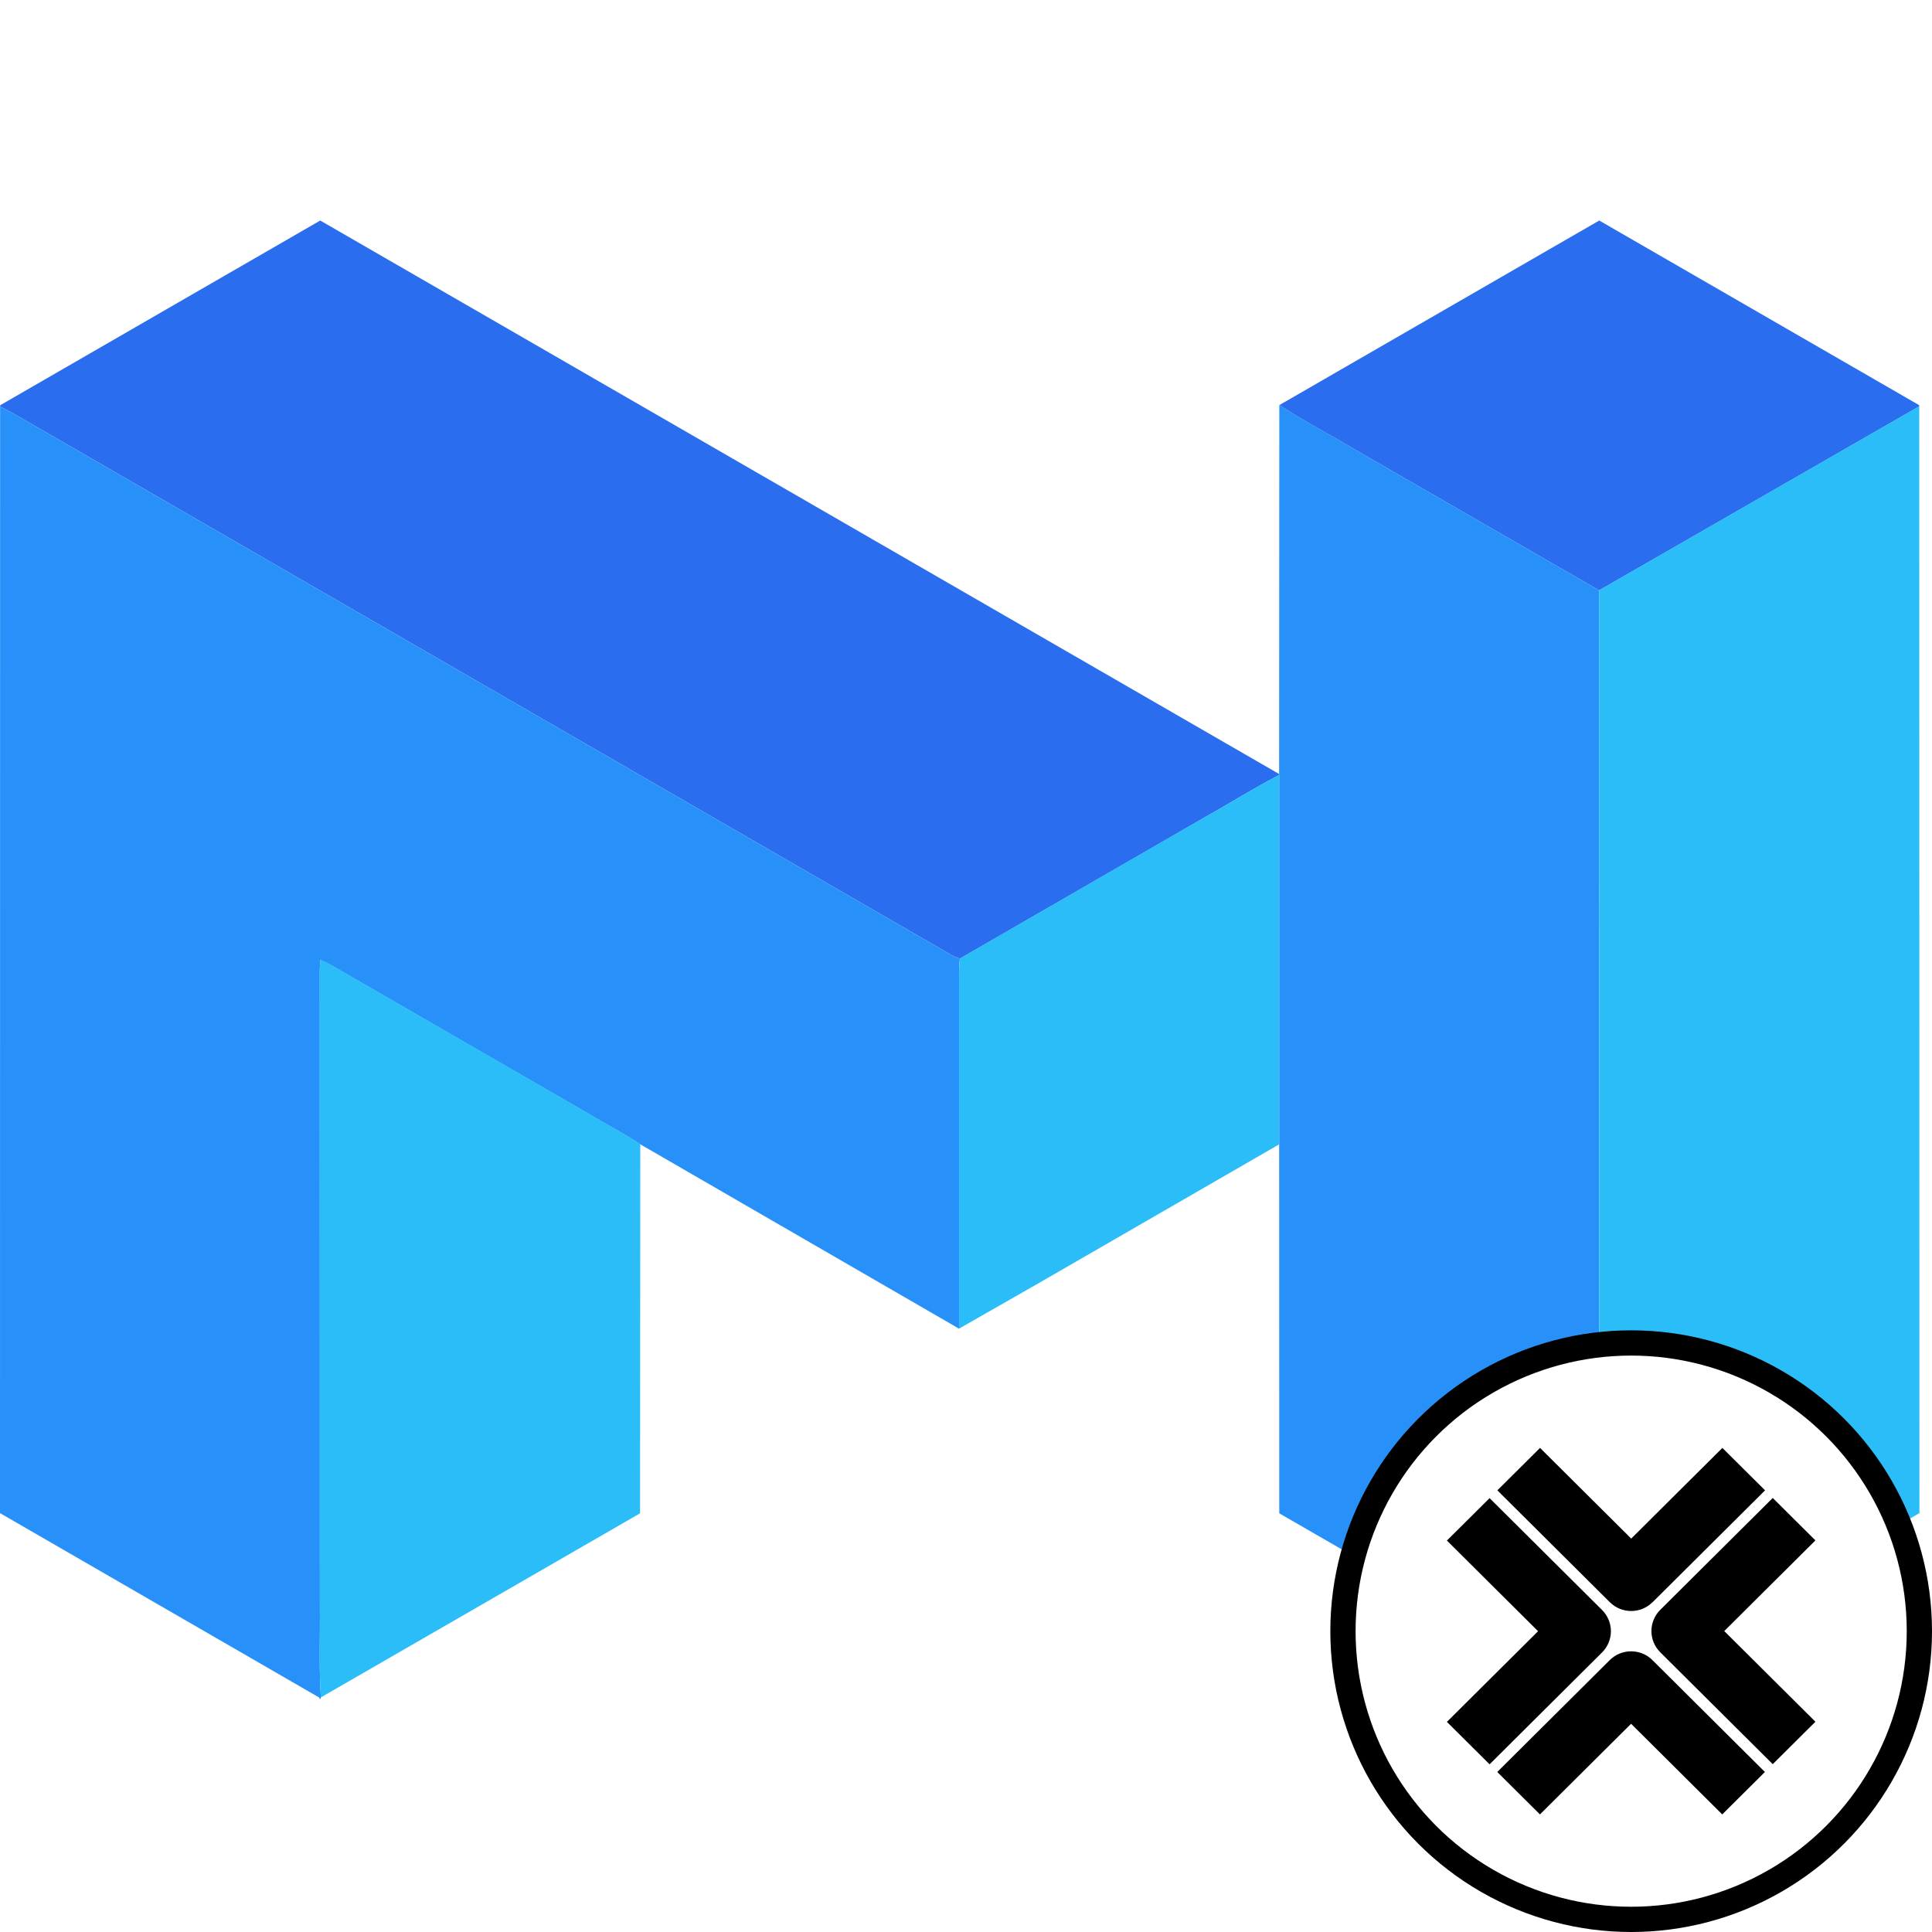 <?xml version="1.0" encoding="UTF-8"?>
<svg id="b" data-name="Layer 2" xmlns="http://www.w3.org/2000/svg" width="38.25" height="38.25" xmlns:xlink="http://www.w3.org/1999/xlink" viewBox="0 0 38.25 38.25">
  <defs>
    <filter id="d" data-name="drop-shadow-1" filterUnits="userSpaceOnUse">
      <feOffset dx="0" dy="0"/>
      <feGaussianBlur result="e" stdDeviation=".077"/>
      <feFlood flood-color="#000" flood-opacity=".13"/>
      <feComposite in2="e" operator="in"/>
      <feComposite in="SourceGraphic"/>
    </filter>
    <filter id="f" data-name="drop-shadow-2" filterUnits="userSpaceOnUse">
      <feOffset dx="0" dy="0"/>
      <feGaussianBlur result="g" stdDeviation=".077"/>
      <feFlood flood-color="#000" flood-opacity=".13"/>
      <feComposite in2="g" operator="in"/>
      <feComposite in="SourceGraphic"/>
    </filter>
    <filter id="h" data-name="drop-shadow-3" filterUnits="userSpaceOnUse">
      <feOffset dx="0" dy="0"/>
      <feGaussianBlur result="i" stdDeviation=".077"/>
      <feFlood flood-color="#000" flood-opacity=".13"/>
      <feComposite in2="i" operator="in"/>
      <feComposite in="SourceGraphic"/>
    </filter>
    <filter id="j" data-name="drop-shadow-4" filterUnits="userSpaceOnUse">
      <feOffset dx="0" dy="0"/>
      <feGaussianBlur result="k" stdDeviation=".077"/>
      <feFlood flood-color="#000" flood-opacity=".13"/>
      <feComposite in2="k" operator="in"/>
      <feComposite in="SourceGraphic"/>
    </filter>
  </defs>
  <g id="c" data-name="Layer 1">
    <g>
      <g>
        <path d="M.004,8.023l6.336-3.657L25.324,15.324v.021c-.496,.255-.969,.555-1.456,.827l-4.864,2.807c-.042-.015-.084-.03-.125-.047L.802,8.496c-.268-.147-.525-.314-.8-.446l.002-.027Zm25.325-.003l6.333-3.654,6.331,3.654,.006,.024-6.339,3.644-4.884-2.815c-.479-.29-.98-.543-1.447-.853h0Z" fill="#2b6def"/>
        <path d="M25.324,15.324l.004-7.305c.467,.309,.968,.562,1.447,.853l4.884,2.815,.003,20.644c-.006,.425,.013,.852-.014,1.276l-6.321-3.646-.002-7.305v-7.333h-.001ZM.002,8.05c.276,.132,.533,.299,.8,.446l18.077,10.436c.041,.017,.083,.033,.125,.047-.028,.211-.013,.425-.016,.638v6.689l-6.312-3.651c-.321-.217-.671-.39-1.002-.592l-5.095-2.941c-.075-.044-.152-.082-.232-.115-.007,.059-.013,.118-.016,.177l.002,12.585c.007,.613-.021,1.229,.02,1.841l-.008,.026h-.017l-.007-.027L0,29.957,.002,8.05Z" fill="#2891f9"/>
        <path d="M31.659,11.687l6.339-3.644,.003,21.914-6.319,3.649-.007,.028h-.017l-.009-.026c.026-.424,.008-.851,.014-1.276l-.003-20.644h0Zm-7.79,4.484c.487-.272,.96-.572,1.456-.827v7.312l-4.766,2.751-1.571,.897v-6.689c.003-.213-.011-.426,.016-.638l4.864-2.807h0Zm-17.522,2.833c.08,.033,.158,.071,.232,.115l5.095,2.941c.331,.202,.681,.375,1.002,.592l-.004,7.309-6.32,3.645c-.041-.612-.012-1.227-.02-1.841l-.002-12.585c.003-.059,.009-.118,.016-.177h0Z" fill="#2bbdf7"/>
      </g>
      <g>
        <circle cx="32.294" cy="32.294" r="5.706" fill="#fff" stroke="#000" stroke-miterlimit="10" stroke-width=".5"/>
        <g>
          <path d="M32.718,31.721l2.227-2.215-.845-.84-1.805,1.795-1.805-1.795-.845,.84,2.227,2.215c.117,.116,.27,.174,.422,.174s.306-.058,.422-.174Z" filter="url(#d)"/>
          <path d="M35.942,34.087l-1.805-1.795,1.805-1.795-.845-.84-2.227,2.215c-.233,.232-.233,.608,0,.84l2.227,2.215,.845-.84h0Z" filter="url(#f)"/>
          <path d="M32.292,34.127l1.805,1.795,.845-.84-2.227-2.215c-.233-.232-.612-.232-.845,0l-2.227,2.215,.845,.84,1.805-1.795h0Z" filter="url(#h)"/>
          <path d="M31.718,32.715c.112-.111,.175-.263,.175-.42s-.063-.309-.175-.42l-2.227-2.215-.845,.84,1.805,1.795-1.805,1.795,.845,.84,2.227-2.215h0Z" filter="url(#j)"/>
        </g>
      </g>
    </g>
  </g>
</svg>